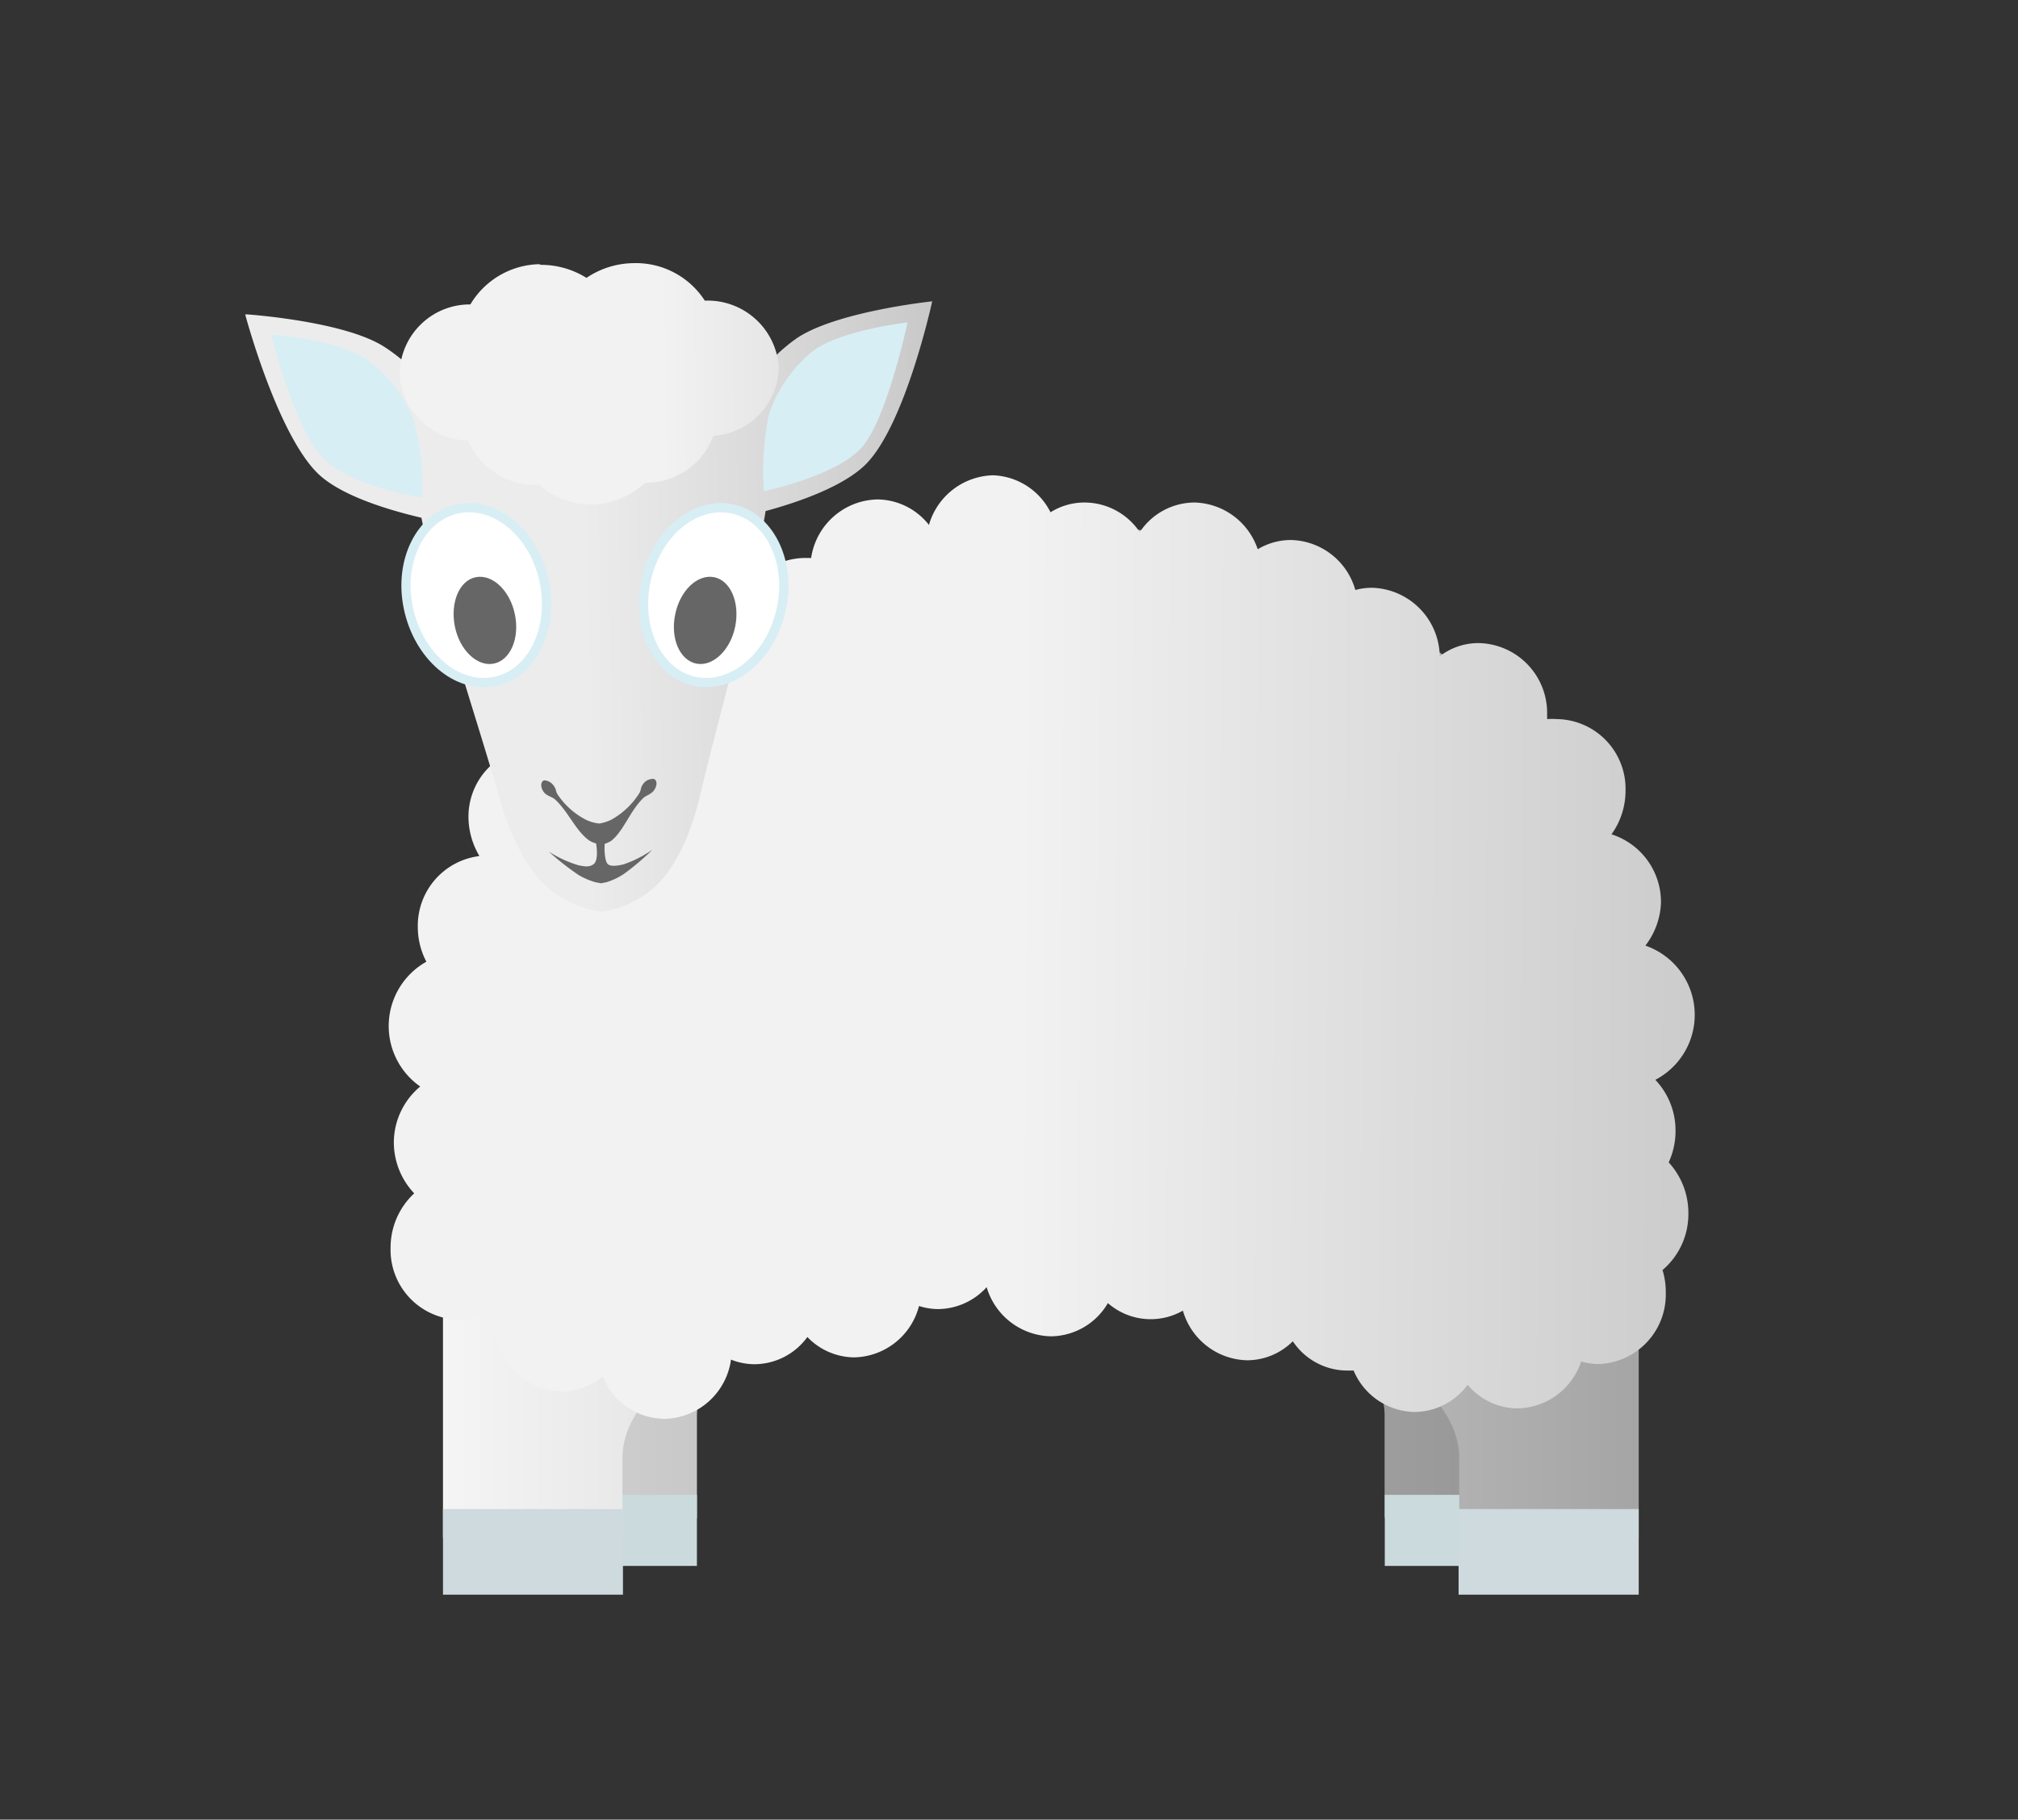 <svg id="svg2" xmlns="http://www.w3.org/2000/svg" xmlns:xlink="http://www.w3.org/1999/xlink" viewBox="0 0 117.85 106.28"><rect x="0" y="0" width="117.85" height="106.28" fill="#333333" stroke="none"/><defs><style>.cls-1{fill:url(#linear-gradient);}.cls-2{fill:#cadadd;}.cls-3{fill:url(#linear-gradient-2);}.cls-4{fill:#cedadd;}.cls-5{fill:url(#linear-gradient-3);}.cls-6{fill:url(#linear-gradient-4);}.cls-7{fill:#d7eef4;}.cls-8{fill:#666;}.cls-9{fill:url(#linear-gradient-5);}.cls-10{fill:#fff;stroke:#d7eef4;stroke-width:0.54px;}</style><linearGradient id="linear-gradient" x1="-1184.78" y1="-1350.13" x2="-1719.2" y2="-1350.13" gradientTransform="matrix(0.17, 0, 0, -0.21, 286.54, -215.59)" gradientUnits="userSpaceOnUse"><stop offset="0" stop-color="#999"/><stop offset="1" stop-color="#f9f9f9"/></linearGradient><linearGradient id="linear-gradient-2" x1="-667.08" y1="-1191.25" x2="-1067.02" y2="-1191.25" gradientTransform="matrix(0.21, 0, 0, -0.25, 246.32, -240.33)" xlink:href="#linear-gradient"/><linearGradient id="linear-gradient-3" x1="-398.91" y1="-1031.77" x2="-549.79" y2="-1031.05" gradientTransform="matrix(0.26, 0, 0, -0.28, 202.38, -235.94)" gradientUnits="userSpaceOnUse"><stop offset="0" stop-color="#ccc"/><stop offset="1" stop-color="#f2f2f2"/></linearGradient><linearGradient id="linear-gradient-4" x1="-809.06" y1="-1178.05" x2="-927.83" y2="-1175.53" gradientTransform="matrix(0.28, -0.01, -0.01, -0.25, 282.21, -265.75)" gradientUnits="userSpaceOnUse"><stop offset="0" stop-color="#b3b3b3"/><stop offset="1" stop-color="#ececec"/></linearGradient><linearGradient id="linear-gradient-5" x1="-675.54" y1="-1156.81" x2="-754.49" y2="-1154.44" gradientTransform="matrix(0.27, -0.01, -0.01, -0.25, 230.79, -272.3)" xlink:href="#linear-gradient-3"/></defs><title>Simple_Farm_Animals</title><g id="g8506"><g id="g8508"><g id="g8510"><path id="path8512" class="cls-1" d="M60.78,40c-15.85,0-28.69,10.9-28.69,24.35V88.68H40.7v-6c0-4.66,9-8.43,20.08-8.43S80.86,78,80.86,82.64v6h8.62V64.33C89.48,50.88,76.63,40,60.78,40Z"/><path id="path8514" class="cls-2" d="M32.09,87.31v4.15H40.7V87.31Zm48.78,0v4.15h8.61V87.31Z"/></g><g id="g8516"><path id="path8518" class="cls-3" d="M60.78,30.55c-19.28,0-34.91,13.27-34.91,29.63V89.81H36.35V85.18c0-5.67,10.94-10.25,24.43-10.25s24.44,4.58,24.44,10.25v4.63H95.7V60.18c0-16.36-15.63-29.63-34.92-29.63Z"/><path id="path8520" class="cls-4" d="M25.87,88.14v5H36.38v-5Zm59.31,0v5H95.7v-5Z"/></g><path id="path8522" class="cls-5" d="M58,27.76a4,4,0,0,0-3.75,2.9,3.87,3.87,0,0,0-3-1.49,4,4,0,0,0-3.88,3.42c-.14,0-.29,0-.44,0a4.06,4.06,0,0,0-3.94,4,3.76,3.76,0,0,0-2.27-.76,4,4,0,0,0-3.88,3.39,3.68,3.68,0,0,0-1.2-.2,4.06,4.06,0,0,0-3.94,4.19c0,.14,0,.28,0,.42a2.55,2.55,0,0,0-.39,0,4.07,4.07,0,0,0-3.95,4.19A4.48,4.48,0,0,0,28,50a4.1,4.1,0,0,0-3.6,4.17,4.34,4.34,0,0,0,.5,2,4.31,4.31,0,0,0-.36,7.29A4.27,4.27,0,0,0,23,66.7a4.34,4.34,0,0,0,1.19,3,4.32,4.32,0,0,0-1.38,3.19,4.08,4.08,0,0,0,3.95,4.19,3.8,3.8,0,0,0,2.12-.66,4.77,4.77,0,0,0-.05.66,4.07,4.07,0,0,0,3.95,4.19,3.79,3.79,0,0,0,2.42-.87,3.93,3.93,0,0,0,3.6,2.47,4,4,0,0,0,3.89-3.46,3.72,3.72,0,0,0,1.37.27,3.84,3.84,0,0,0,3.09-1.59,3.83,3.83,0,0,0,2.74,1.19,4,4,0,0,0,3.78-3,3.79,3.79,0,0,0,1.11.18,3.88,3.88,0,0,0,2.84-1.28,4,4,0,0,0,3.75,2.87,3.89,3.89,0,0,0,3.33-1.94,3.79,3.79,0,0,0,4.38.44,4,4,0,0,0,3.76,2.9,3.8,3.8,0,0,0,2.66-1.11,3.83,3.83,0,0,0,3.17,1.71l.38,0a3.94,3.94,0,0,0,3.57,2.42,3.89,3.89,0,0,0,3.09-1.59,3.83,3.83,0,0,0,2.93,1.38,4,4,0,0,0,3.7-2.74,3.66,3.66,0,0,0,1,.15,4.06,4.06,0,0,0,3.94-4.19,4.31,4.31,0,0,0-.19-1.3,4.28,4.28,0,0,0,1.51-3.29,4.37,4.37,0,0,0-1.15-3,4.37,4.37,0,0,0,.4-1.82,4.28,4.28,0,0,0-1.18-3,4.28,4.28,0,0,0-.58-7.84A4.36,4.36,0,0,0,97,52.73a4.15,4.15,0,0,0-2.89-4,4.36,4.36,0,0,0,.82-2.55A4.07,4.07,0,0,0,90.93,42a3.77,3.77,0,0,0-.58,0,2,2,0,0,0,0-.25,4.08,4.08,0,0,0-4-4.19,3.7,3.7,0,0,0-2.27.77,4.07,4.07,0,0,0-3.93-4,3.69,3.69,0,0,0-1,.13,4,4,0,0,0-3.76-2.92,3.77,3.77,0,0,0-1.94.54,4,4,0,0,0-3.7-2.73,3.86,3.86,0,0,0-3.19,1.73,3.89,3.89,0,0,0-3.21-1.73,3.73,3.73,0,0,0-2,.57A3.92,3.92,0,0,0,58,27.76Z"/></g><g id="g8524"><g id="g8526"><g id="g8528"><path id="path8530" class="cls-6" d="M14.32,18.37s1.88,7.05,4.29,9.33c1.33,1.25,4,2.07,6,2.54,1.3,6.35,2.84,10.38,4.67,16.75.34,1.18,1.3,3.76,2.88,5a6,6,0,0,0,3,1.26,5.93,5.93,0,0,0,3-1.38c1.52-1.3,2.36-3.91,2.65-5.11,1.53-6.43,2.89-10.51,3.9-16.91,2-.54,4.61-1.47,5.88-2.76,2.31-2.37,3.85-9.49,3.85-9.49s-5.62.59-7.93,2.17a10,10,0,0,0-2.31,2.28,38.32,38.32,0,0,0-3.73-1.59,19.23,19.23,0,0,0-6-1.36,19.19,19.19,0,0,0-6,1.59,39.29,39.29,0,0,0-3.65,1.72,9.78,9.78,0,0,0-2.42-2.18c-2.37-1.49-8-1.87-8-1.87Z"/><path id="path8532" class="cls-7" d="M15.84,19.53s1.32,5.44,3,7.19,5.83,2.34,5.83,2.34a16.41,16.41,0,0,0-.47-4.38A8,8,0,0,0,21.43,21c-1.65-1.16-5.59-1.46-5.59-1.46ZM53,18.83s-3.92.45-5.52,1.67a8,8,0,0,0-2.6,3.79,16.8,16.8,0,0,0-.27,4.4s4.24-.88,5.72-2.56S53,18.83,53,18.83Z"/></g><path id="path8534" class="cls-8" d="M31.88,45.59a.23.23,0,0,0-.14,0c-.18.11-.17.4,0,.65s.48.28.67.45c.78.71,1.21,1.84,2,2.4a1.34,1.34,0,0,0,.4.17c.05.29.13,1-.14,1.21s-.59.12-.88.07a6.9,6.9,0,0,1-1.74-.8,15.64,15.64,0,0,0,1.73,1.36,4.15,4.15,0,0,0,1,.43l.33.06.33-.07a3.87,3.87,0,0,0,1-.48,14.26,14.26,0,0,0,1.66-1.41,6.79,6.79,0,0,1-1.7.86c-.29.06-.67.14-.88,0s-.24-.92-.2-1.21a1.42,1.42,0,0,0,.39-.18c.72-.59,1.09-1.74,1.84-2.47.19-.19.47-.22.65-.48s.19-.55,0-.65a.28.28,0,0,0-.15,0,.68.68,0,0,0-.51.32c-.14.19-.1.35-.2.5a4.53,4.53,0,0,1-1.61,1.54,2.38,2.38,0,0,1-.74.24,2.47,2.47,0,0,1-.75-.21,4.41,4.41,0,0,1-1.67-1.48c-.11-.15-.08-.31-.22-.5A.72.72,0,0,0,31.88,45.59Z"/><path id="path8538" class="cls-9" d="M31.57,15.43a4.8,4.8,0,0,0-4.1,2.35,4.1,4.1,0,0,0-4.13,4.06,4.11,4.11,0,0,0,4,3.89,4.27,4.27,0,0,0,4.16,2.59h0a4.55,4.55,0,0,0,6.16-.12h0a4.21,4.21,0,0,0,4-2.74,4.09,4.09,0,0,0,3.82-4,4.16,4.16,0,0,0-4.32-3.9,4.79,4.79,0,0,0-4.19-2.19,5,5,0,0,0-2.72.86,5,5,0,0,0-2.76-.76Z"/></g><g id="g8540"><g id="g8542"><g id="g8544"><path id="path8546" class="cls-10" d="M31.79,34c.56,2.79-.75,5.39-2.94,5.81s-4.41-1.5-5-4.29.74-5.39,2.93-5.81S31.22,31.18,31.79,34Z"/><path id="path8548" class="cls-8" d="M30.07,35.89c.29,1.4-.27,2.68-1.24,2.87s-2-.8-2.27-2.19.27-2.68,1.24-2.86S29.79,34.5,30.07,35.89Z"/></g></g><g id="g8550"><g id="g8552"><path id="path8554" class="cls-10" d="M37.71,34c-.56,2.79.75,5.39,2.93,5.81s4.42-1.5,5-4.29-.75-5.39-2.93-5.81S38.28,31.18,37.71,34Z"/><path id="path8556" class="cls-8" d="M39.43,35.89c-.29,1.4.27,2.68,1.24,2.87s2-.8,2.27-2.19-.28-2.68-1.25-2.86S39.71,34.5,39.43,35.89Z"/></g></g></g></g></g></svg>